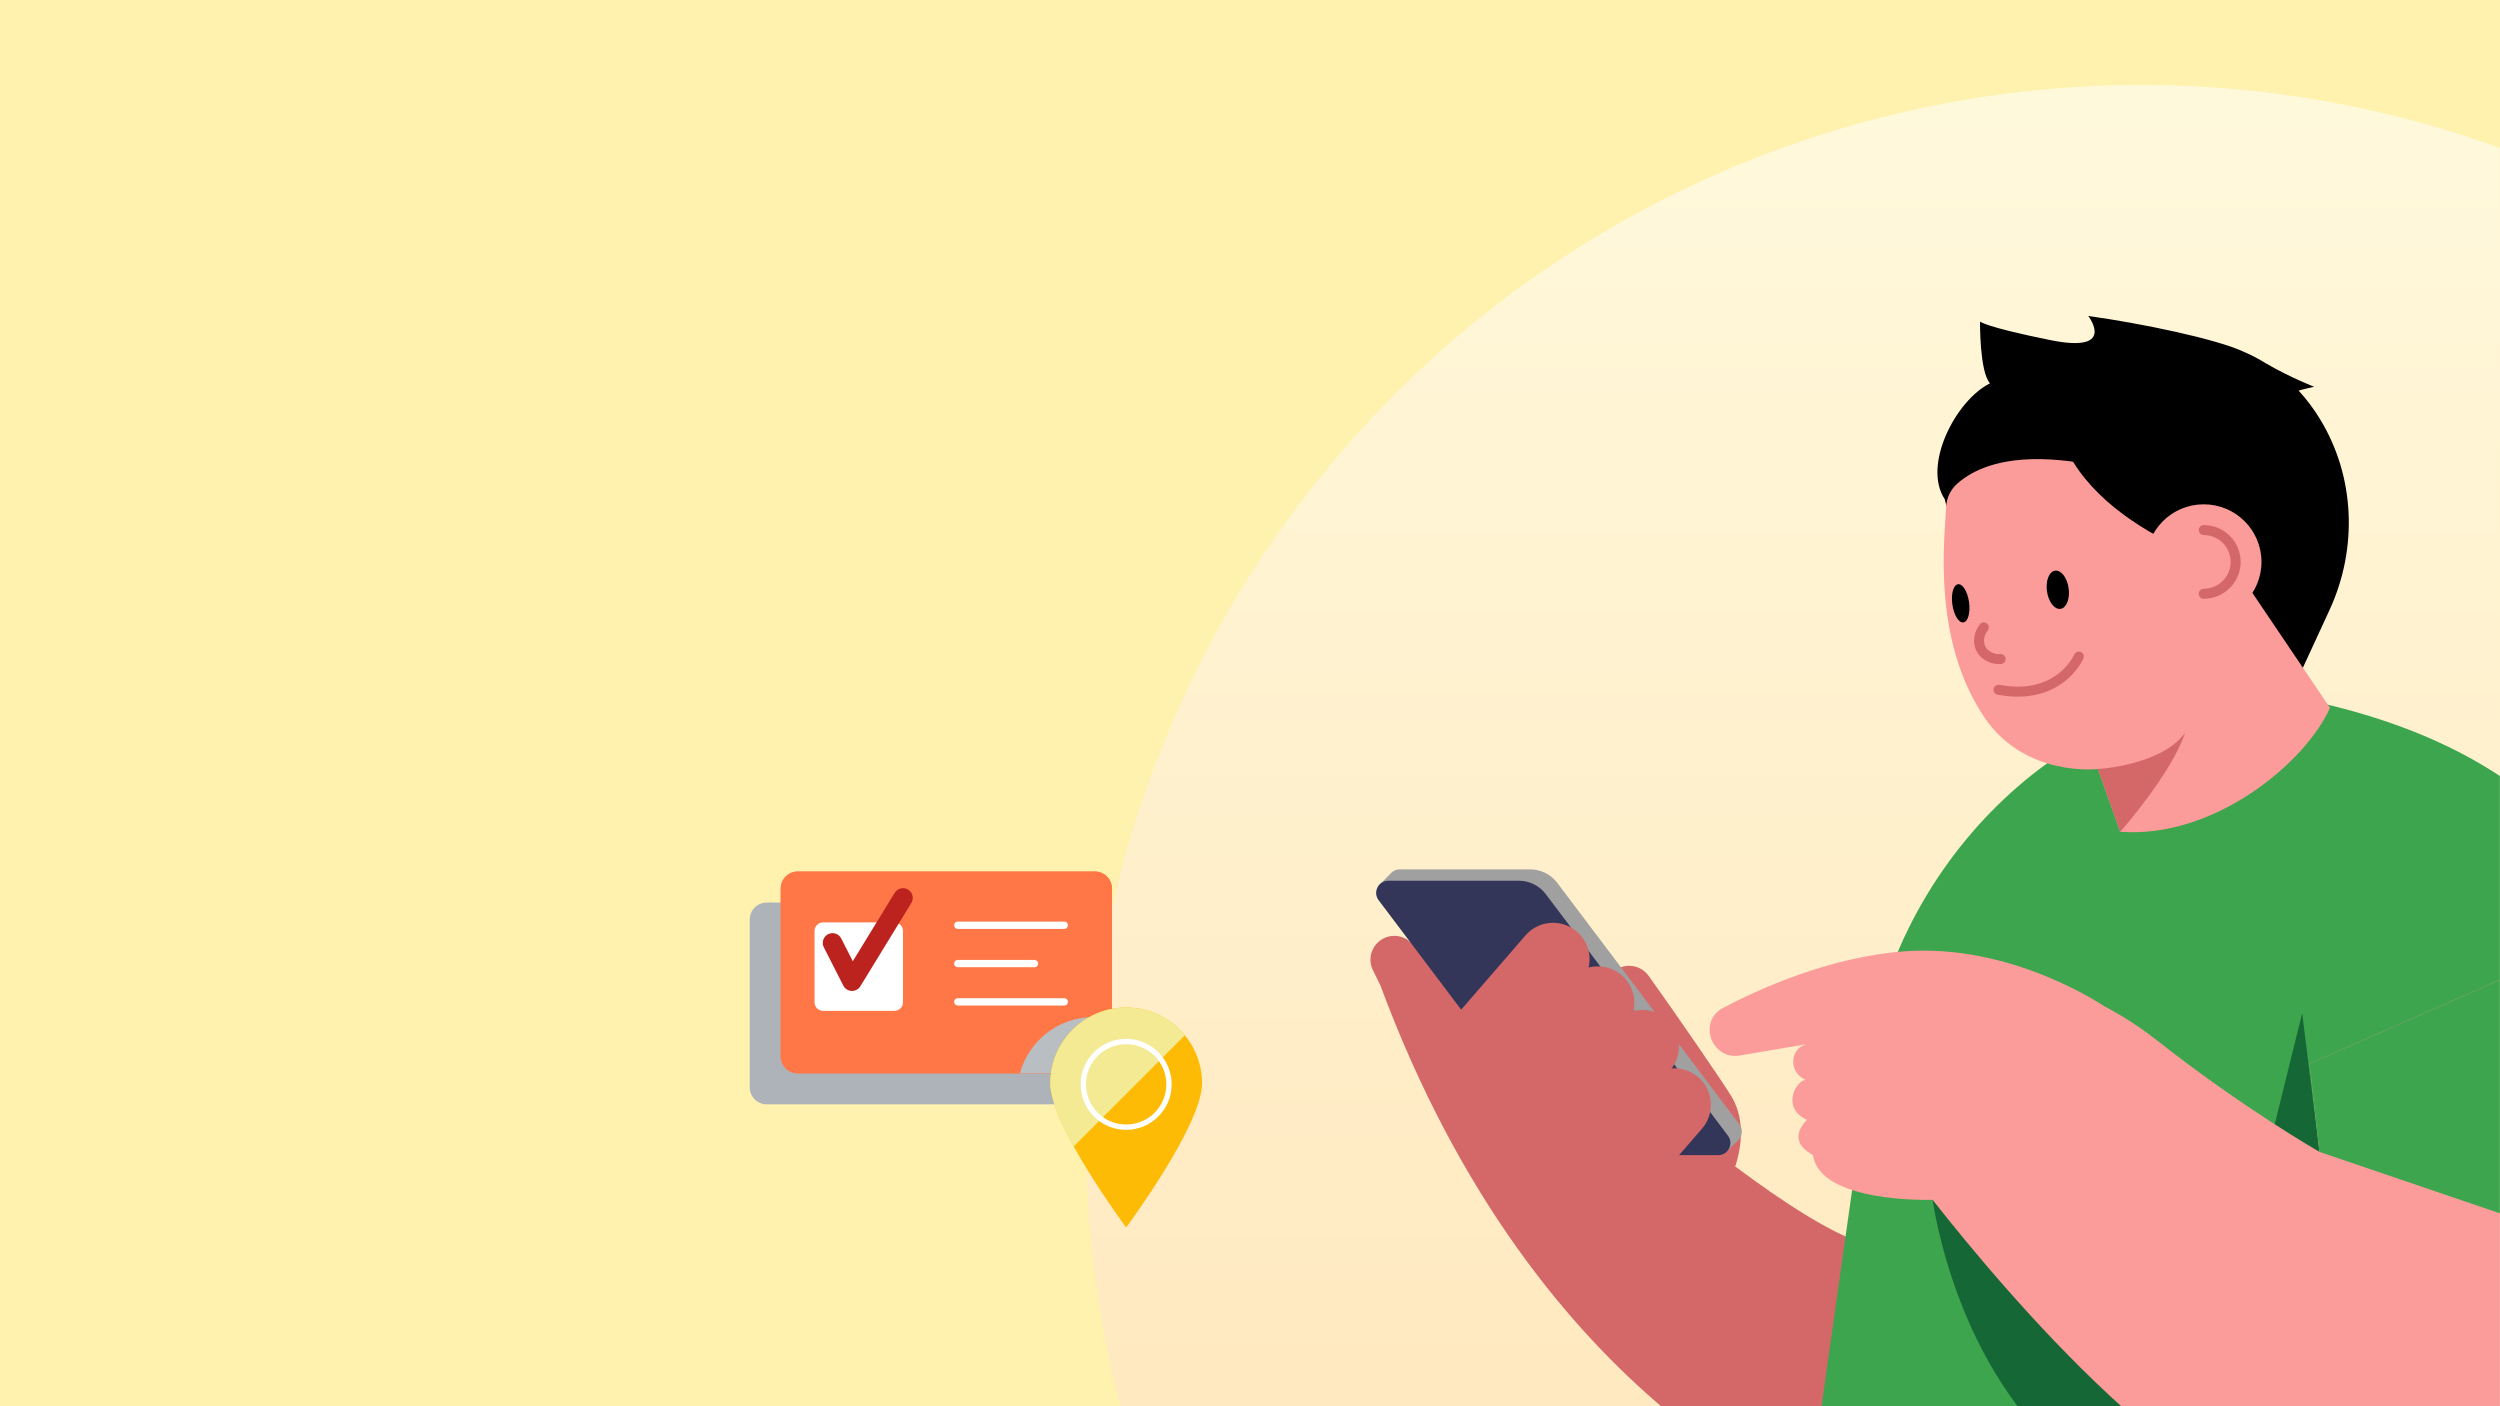 <svg width="1920" height="1080" viewBox="0 0 1920 1080" fill="none" xmlns="http://www.w3.org/2000/svg">
<rect width="1920" height="1080" fill="#FFF2AF"/>
<mask id="mask0_185_134" style="mask-type:alpha" maskUnits="userSpaceOnUse" x="0" y="0" width="1920" height="1080">
<rect width="1920" height="1080" fill="#D9D9D9"/>
</mask>
<g mask="url(#mask0_185_134)">
<circle cx="1644.35" cy="875.451" r="810.15" fill="url(#paint0_linear_185_134)"/>
<path d="M1060.34 722.029C1067.2 717.245 1076.47 717.711 1082.79 723.183L1125.61 760.106L1214.77 797.79C1214.77 797.79 1262.41 841.632 1316.5 883.536L1236.14 770.803C1230.36 762.682 1232.11 751.421 1240.1 745.435C1248.37 739.228 1260.12 741.043 1266.15 749.434C1285.88 776.912 1324.66 833.266 1330.12 842.638C1341.36 861.971 1336.32 884.763 1332.68 895.876C1369.18 923.158 1406.69 947.594 1433.18 955.788L1403.17 1159.37C1403.17 1159.37 1181.98 1085.52 1060.21 756.941L1054.38 745.042C1050.42 736.946 1052.96 727.206 1060.36 722.029H1060.34Z" fill="#D46868"/>
<path d="M1067.86 671C1069.53 669.012 1072.02 667.688 1075.02 667.688H1175.22C1183.36 667.688 1191.06 671.515 1195.96 678.016L1335.83 863.492C1338.49 867.025 1338.17 871.417 1335.95 874.532C1335.39 875.342 1334.67 876.054 1333.89 876.642L1325.67 884.959L1324.02 878.458H1219.86C1216.91 878.458 1214.16 877.084 1212.38 874.729L1067.52 682.653L1058.52 680.494L1067.86 671Z" fill="#A0A0A0"/>
<path d="M1211.12 887.167H1319.59C1327.31 887.167 1331.72 878.359 1327.07 872.201L1187.19 686.725C1182.3 680.224 1174.63 676.396 1166.46 676.396H1066.26C1058.53 676.396 1054.13 685.204 1058.78 691.362L1203.65 883.438C1205.42 885.793 1208.2 887.167 1211.12 887.167Z" fill="#333659"/>
<path d="M1192.76 736.727L1121.36 819.185" stroke="#D46868" stroke-width="56.034" stroke-linecap="round" stroke-linejoin="round"/>
<path d="M1227.12 770.168L1155.71 852.626" stroke="#D46868" stroke-width="56.034" stroke-linecap="round" stroke-linejoin="round"/>
<path d="M1261.47 803.633L1190.07 886.067" stroke="#D46868" stroke-width="56.034" stroke-linecap="round" stroke-linejoin="round"/>
<path d="M1285.95 848.48L1224.44 919.53" stroke="#D46868" stroke-width="56.034" stroke-linecap="round" stroke-linejoin="round"/>
<path d="M1391.34 1133.69H2024.11V706.7C1968.37 614.379 1890.01 562.318 1769.05 536.975C1635.57 509.006 1484.24 618.28 1441.91 776.278L1391.34 1133.71V1133.69Z" fill="#3CA54E"/>
<path d="M1768.07 777.945L1781.35 884.643V1133.69H1605.62C1502.93 1064.87 1484.27 921.468 1484.27 921.468L1729.29 935.207L1768.1 777.945H1768.07Z" fill="#156836"/>
<path d="M1528.31 294.408C1520.22 285.453 1520.66 246.91 1520.66 246.91C1520.66 246.91 1523.81 250.934 1575.02 261.263C1626.23 271.567 1603.77 242.666 1603.77 242.666C1644.08 248.26 1701.73 260.183 1722.94 270.046C1729.06 272.646 1734.74 275.64 1740.03 278.952C1759.07 290.065 1777.29 297.033 1777.29 297.033C1777.29 297.033 1766.44 299.486 1765.36 300.002C1771.63 306.797 1777.02 314.084 1781.62 321.616C1808.8 365.924 1810.86 421.223 1789.1 468.427L1766.86 516.611C1766.86 516.611 1518.72 431.184 1498.53 396.542C1496.36 392.838 1494.66 388.373 1493.56 383.392C1476.27 357.313 1501.97 307.534 1528.29 294.408H1528.31Z" fill="black"/>
<path d="M1503.5 371.123C1498.21 375.661 1495.01 382.138 1494.67 389.081C1493.32 414.965 1483.92 490.971 1523.81 550.661C1554.98 597.276 1611.18 590.603 1611.18 590.603L1628.34 638.812C1700.97 644.234 1770.9 585.352 1789.42 543.62L1678.22 378.9C1678.22 378.9 1556.85 325.293 1503.5 371.123Z" fill="#FC9C9A"/>
<path d="M1611.17 590.604C1611.17 590.604 1659.92 587.93 1678.22 562.758C1667.22 594.995 1628.34 638.813 1628.34 638.813L1611.17 590.604Z" fill="#D46868"/>
<path d="M1743.96 444.925C1743.96 444.925 1618.55 418.183 1585.27 341.466L1722.54 333.223L1743.96 444.901V444.925Z" fill="black"/>
<path d="M1692.46 475.785C1716.95 475.785 1736.81 455.981 1736.81 431.551C1736.81 407.121 1716.95 387.316 1692.46 387.316C1667.97 387.316 1648.12 407.121 1648.12 431.551C1648.12 455.981 1667.97 475.785 1692.46 475.785Z" fill="#FC9C9A"/>
<path d="M1692.46 456.01C1706.02 456.01 1716.99 445.068 1716.99 431.55C1716.99 418.032 1706.02 407.09 1692.46 407.09" stroke="#D46868" stroke-width="7.689" stroke-linecap="round" stroke-linejoin="round"/>
<path d="M1572.07 454.097C1573.2 462.193 1577.85 468.253 1582.45 467.615C1587.05 466.977 1589.85 459.887 1588.72 451.791C1587.59 443.695 1582.94 437.635 1578.34 438.273C1573.74 438.911 1570.94 446.001 1572.07 454.097Z" fill="black"/>
<path d="M1499.41 464.23C1500.54 472.326 1504.33 478.509 1507.87 478.018C1511.41 477.528 1513.36 470.56 1512.23 462.464C1511.09 454.368 1507.31 448.185 1503.77 448.676C1500.22 449.166 1498.28 456.134 1499.41 464.23Z" fill="black"/>
<path d="M1523.59 481.824C1519.63 486.706 1518.77 493.404 1521.43 498.434C1524.08 503.463 1530.16 506.554 1536.48 506.137" stroke="#D46868" stroke-width="7.689" stroke-linecap="round" stroke-linejoin="round"/>
<path d="M1596.54 504.244C1596.54 504.244 1581.88 538.542 1534.85 529.735" stroke="#D46868" stroke-width="7.689" stroke-linecap="round" stroke-linejoin="round"/>
<path d="M2024.11 706.7C2024.11 706.7 2099.96 850.125 2048.85 1009.77C1985.96 1206.21 1820.09 1206.21 1706.09 1138.52C1592.09 1070.83 1462.15 892.544 1462.15 892.544L1497.74 734.056C1497.74 734.056 1588.79 745.611 1655.79 798.432C1722.81 851.254 1781.32 884.62 1781.32 884.62L1773.77 816.906L2024.08 706.676L2024.11 706.7Z" fill="#FC9C9A"/>
<path d="M1615.26 772.328C1615.26 772.328 1544.89 724.291 1462.18 730.645C1404.82 735.037 1350.98 759.497 1323.33 774.07C1323.21 774.119 1323.11 774.193 1322.99 774.242C1303.93 784.669 1314.36 813.962 1335.85 810.699C1336.98 810.528 1338.16 810.307 1339.42 810.062L1388.09 801.818C1375.48 803.953 1372.28 822.549 1386.59 829.37C1379.31 830.008 1367.68 850.886 1387.72 860.037C1377.49 870.685 1379.46 879.959 1392.37 887.147C1397.83 924.487 1484.26 921.445 1484.26 921.445L1543.93 903.732L1615.28 772.304L1615.26 772.328Z" fill="#FC9C9A"/>
<path d="M1773.8 816.904L2024.11 706.674C2024.11 706.674 2090.34 831.919 2057.31 978.607L1781.32 884.642L1773.77 816.929L1773.8 816.904Z" fill="#3CA54E"/>
<g style="mix-blend-mode:multiply">
<path d="M817.083 693.148H588.858C581.64 693.148 575.789 698.999 575.789 706.216V835.076C575.789 842.293 581.64 848.143 588.858 848.143H817.083C824.301 848.143 830.152 842.293 830.152 835.076V706.216C830.152 698.999 824.301 693.148 817.083 693.148Z" fill="#AEB3B9"/>
</g>
<path d="M840.9 669.332H612.674C605.457 669.332 599.605 675.182 599.605 682.399V811.26C599.605 818.476 605.457 824.327 612.674 824.327H840.9C848.117 824.327 853.968 818.476 853.968 811.26V682.399C853.968 675.182 848.117 669.332 840.9 669.332Z" fill="#FF7747"/>
<path d="M686.962 708.42H632.113C628.504 708.42 625.578 711.345 625.578 714.953V769.796C625.578 773.404 628.504 776.329 632.113 776.329H686.962C690.571 776.329 693.497 773.404 693.497 769.796V714.953C693.497 711.345 690.571 708.42 686.962 708.42Z" fill="white"/>
<path d="M639.383 724.146L654.347 753.561L693.497 689.611" stroke="#BD231E" stroke-width="14.982" stroke-linecap="round" stroke-linejoin="round"/>
<path d="M735.59 710.596H817.341" stroke="white" stroke-width="5.61" stroke-linecap="round" stroke-linejoin="round"/>
<path d="M735.59 740.016H794.457" stroke="white" stroke-width="5.61" stroke-linecap="round" stroke-linejoin="round"/>
<path d="M735.59 769.43H817.341" stroke="white" stroke-width="5.61" stroke-linecap="round" stroke-linejoin="round"/>
<path d="M840.9 669.332H612.674C605.457 669.332 599.605 675.182 599.605 682.399V811.26C599.605 818.476 605.457 824.327 612.674 824.327H840.9C848.117 824.327 853.968 818.476 853.968 811.26V682.399C853.968 675.182 848.117 669.332 840.9 669.332Z" fill="#FF7747"/>
<path d="M686.962 708.42H632.113C628.504 708.42 625.578 711.345 625.578 714.953V769.796C625.578 773.404 628.504 776.329 632.113 776.329H686.962C690.571 776.329 693.497 773.404 693.497 769.796V714.953C693.497 711.345 690.571 708.42 686.962 708.42Z" fill="white"/>
<path d="M639.383 724.146L654.347 753.561L693.497 689.611" stroke="#BD231E" stroke-width="14.982" stroke-linecap="round" stroke-linejoin="round"/>
<path d="M735.59 710.596H817.341" stroke="white" stroke-width="5.61" stroke-linecap="round" stroke-linejoin="round"/>
<path d="M735.59 740.016H794.457" stroke="white" stroke-width="5.61" stroke-linecap="round" stroke-linejoin="round"/>
<path d="M735.59 769.43H817.341" stroke="white" stroke-width="5.61" stroke-linecap="round" stroke-linejoin="round"/>
<g style="mix-blend-mode:multiply">
<path d="M853.963 783.004V811.231C853.963 818.471 848.108 824.298 840.895 824.298H783.301C789.977 799.465 812.663 781.193 839.593 781.193C844.572 781.193 849.381 781.816 853.992 782.975L853.963 783.004Z" fill="#B9BEC2"/>
</g>
<path d="M923.184 832.049C923.184 864.235 864.883 942.666 864.883 942.666C864.883 942.666 806.582 864.264 806.582 832.049C806.582 799.833 832.692 773.756 864.883 773.756C897.074 773.756 923.184 799.862 923.184 832.049Z" fill="#FEBB05"/>
<path d="M864.883 773.756C832.692 773.756 806.582 799.862 806.582 832.049C806.582 843.956 814.559 862.171 824.601 880.414L909.945 795.082C899.253 782.071 883.044 773.756 864.883 773.756Z" fill="#F4EA94"/>
<path d="M864.891 865.677C883.06 865.677 897.789 850.949 897.789 832.783C897.789 814.616 883.06 799.889 864.891 799.889C846.721 799.889 831.992 814.616 831.992 832.783C831.992 850.949 846.721 865.677 864.891 865.677Z" stroke="white" stroke-width="4.092" stroke-linecap="round" stroke-linejoin="round"/>
</g>
<defs>
<linearGradient id="paint0_linear_185_134" x1="1644.35" y1="65.301" x2="1644.35" y2="1685.6" gradientUnits="userSpaceOnUse">
<stop stop-color="#FFF9DC"/>
<stop offset="1" stop-color="#FFDFAF"/>
</linearGradient>
</defs>
</svg>
